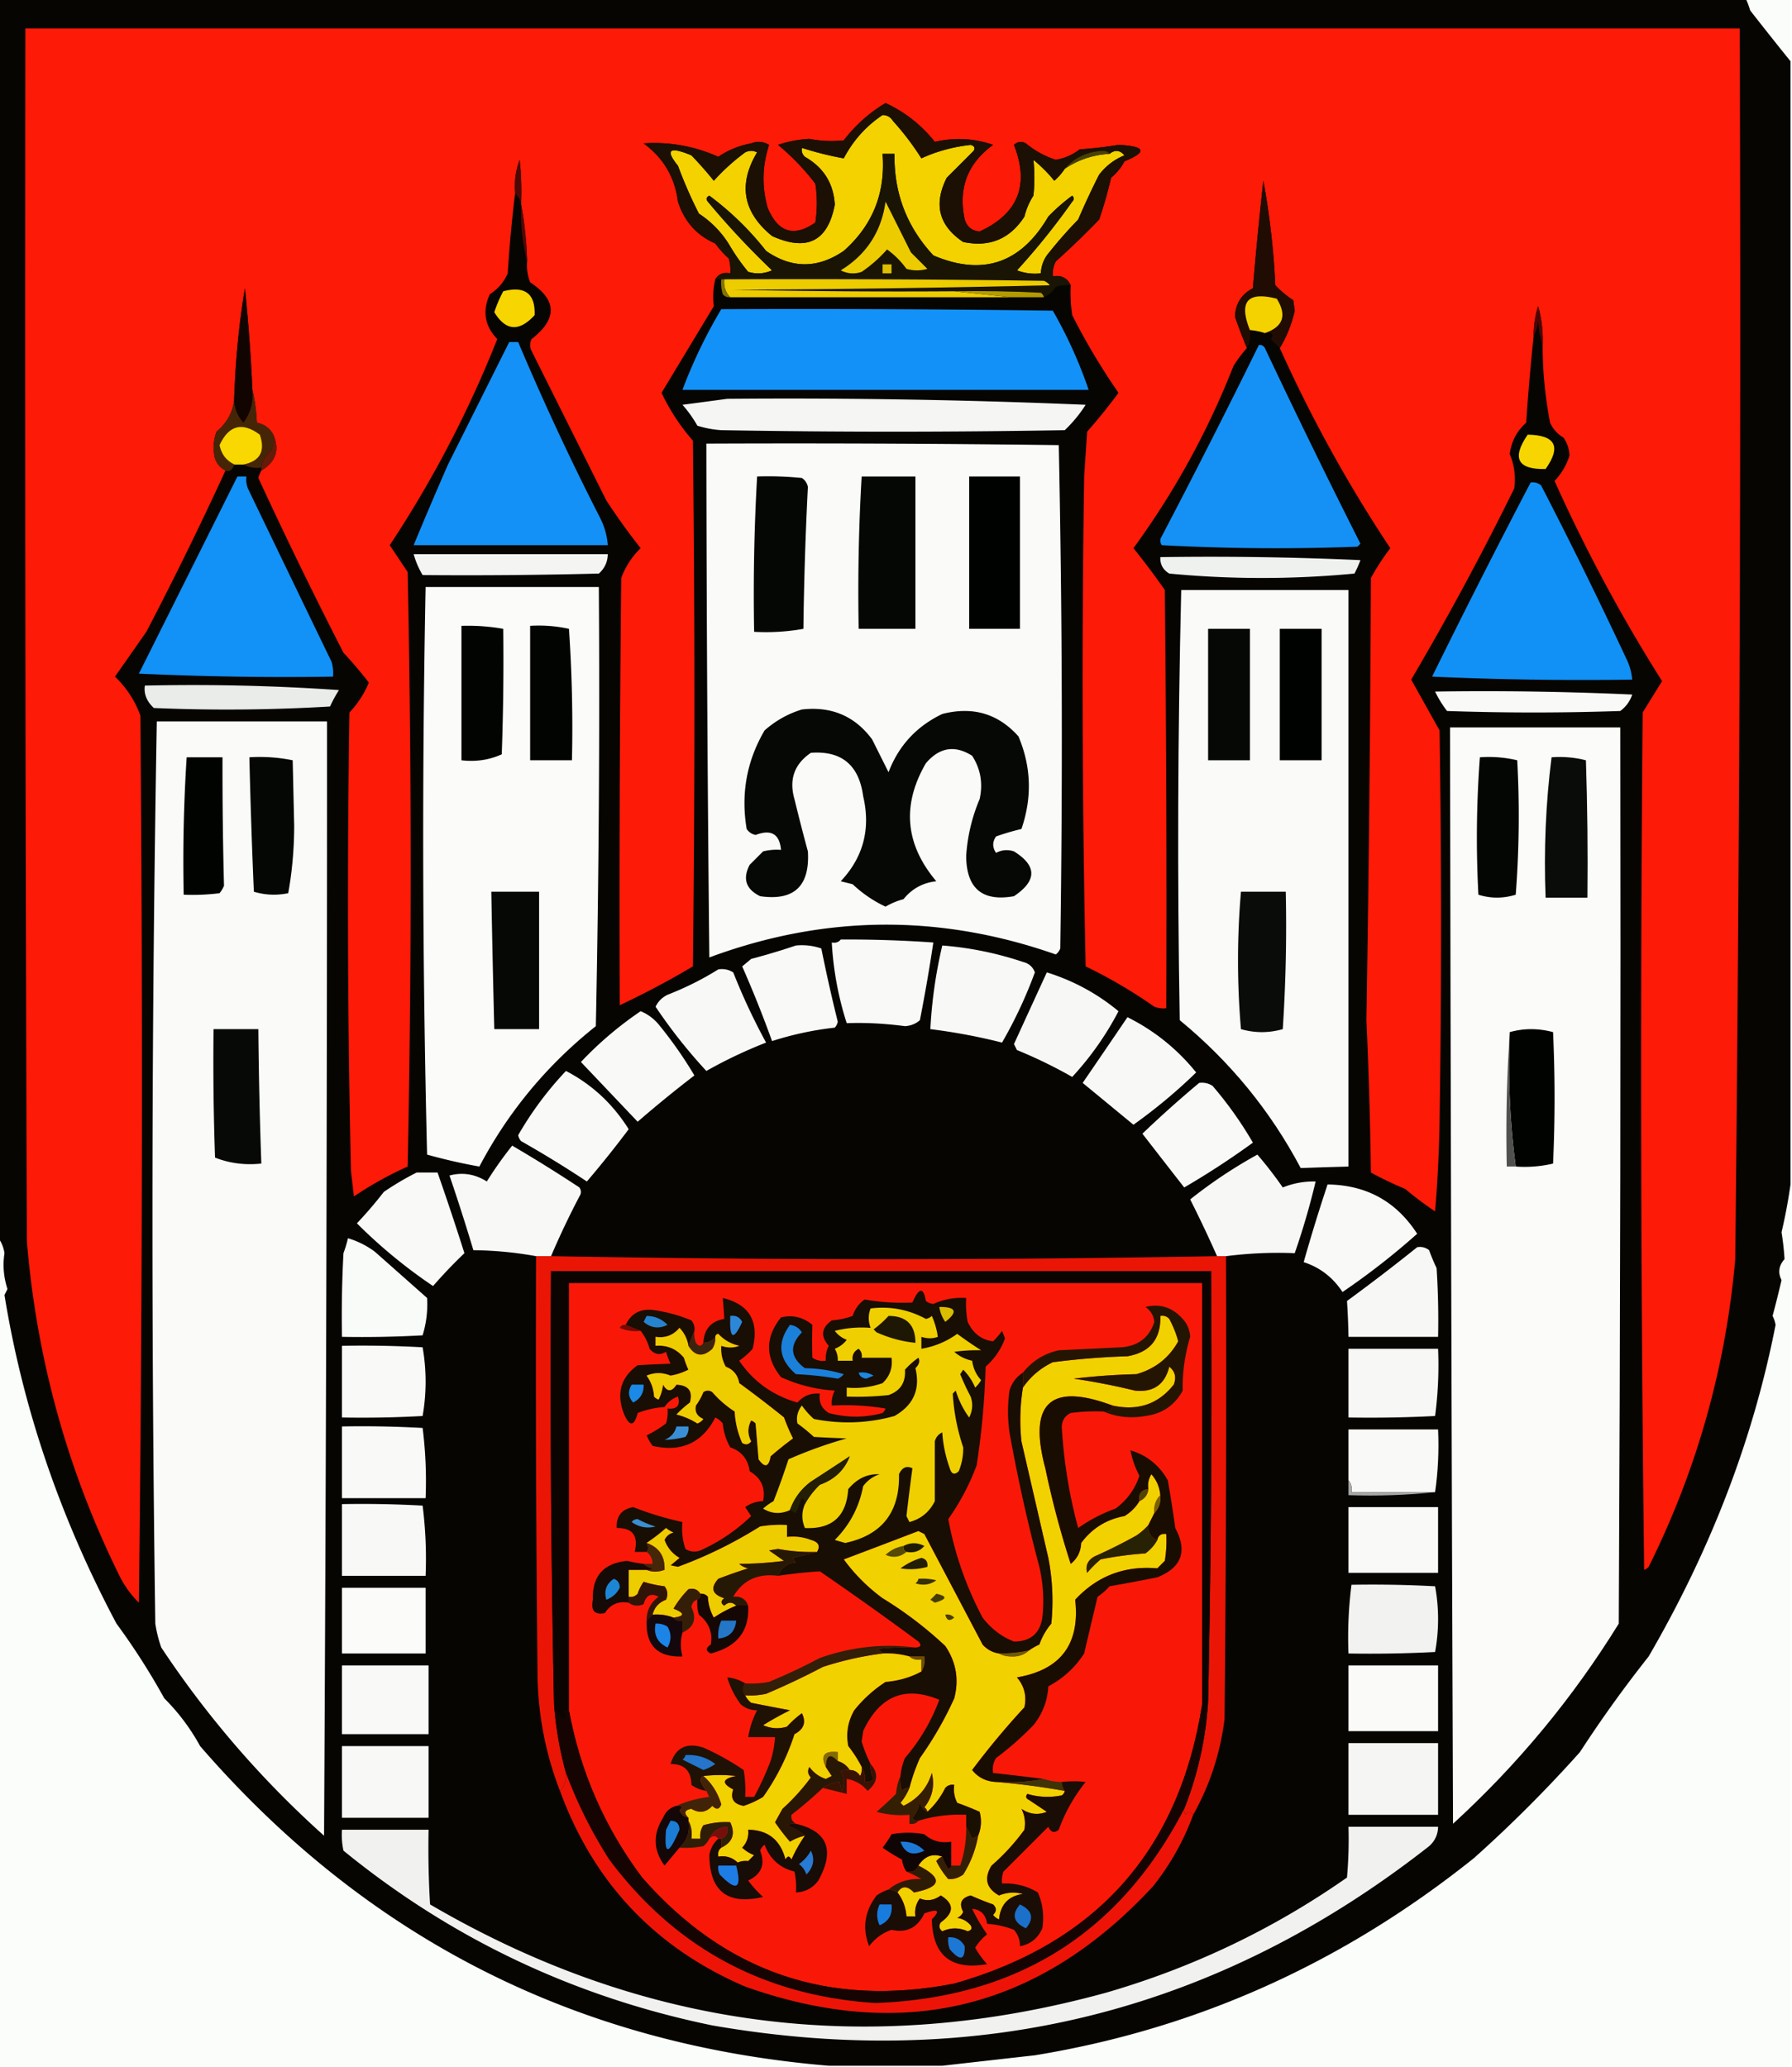 <svg xmlns="http://www.w3.org/2000/svg" width="600" height="692" style="shape-rendering:geometricPrecision;text-rendering:geometricPrecision;image-rendering:optimizeQuality;fill-rule:evenodd;clip-rule:evenodd"><path style="opacity:.999" fill="#060502" d="M-.5-.5h585a28.22 28.22 0 0 1 1.5 4 1312.735 1312.735 0 0 0 13.5 17v376a180.738 180.738 0 0 1-3 16 91.455 91.455 0 0 1 1 9c-1.94 2.174-2.274 4.507-1 7a368.933 368.933 0 0 1-3 12c.487.946.82 1.946 1 3-7.434 38.041-21.6 75.041-42.5 111a420.378 420.378 0 0 0-23 32 445.861 445.861 0 0 1-35.5 35.5c-43.937 35.171-92.937 57.171-147 66-10.483 1.18-20.817 2.346-31 3.5h-38c-84.633-7.067-154.8-42.734-210.5-107a69.454 69.454 0 0 0-12-16 229.251 229.251 0 0 0-16-25c-18.867-35.467-31.367-72.133-37.5-110l1-2c-1.293-4.011-1.626-8.011-1-12-.3-1.922-.967-3.588-2-5V-.5z"/><path style="opacity:.02" fill="#2e9a00" d="M584.5-.5h15v21a1312.735 1312.735 0 0 1-13.5-17 28.22 28.22 0 0 0-1.5-4z"/><path style="opacity:1" fill="#fd1a07" d="M516.5 115.5a41.047 41.047 0 0 0-1.5-13 31.284 31.284 0 0 0-1.5 10 740.986 740.986 0 0 0-2.5 29c-3.16 2.821-4.994 6.321-5.5 10.5 1.534 3.702 2.034 7.535 1.5 11.5a976.249 976.249 0 0 1-34.5 64c3.15 5.629 6.317 11.296 9.5 17 .667 43.667.667 87.333 0 131a452.47 452.47 0 0 1-1.5 30 109.279 109.279 0 0 1-10-7.5 121.018 121.018 0 0 1-11.5-5.5 1570.451 1570.451 0 0 0-1.5-51c.815-49.321 1.315-98.655 1.5-148a78.697 78.697 0 0 1 6.5-10 467.061 467.061 0 0 1-37-67c2.294-3.778 3.961-7.945 5-12.5l-.5-3.5a33.837 33.837 0 0 1-6-5 263.489 263.489 0 0 0-4-35 1316.74 1316.74 0 0 0-3.5 36c-3.834 2.002-5.834 5.169-6 9.5a167.34 167.34 0 0 0 4 10.5 42.689 42.689 0 0 0-4.5 6c-8.602 21.88-19.768 42.213-33.5 61a248.431 248.431 0 0 1 10.5 14c.5 46.665.667 93.332.5 140a8.43 8.43 0 0 1-4-.5 162.579 162.579 0 0 0-23-13.5 4483.063 4483.063 0 0 1-.5-164l1-15c3.69-4.189 7.19-8.522 10.5-13a220.506 220.506 0 0 1-15.5-26 50.465 50.465 0 0 1-.5-10c-1.187-2.475-3.187-3.475-6-3-.134-1.791.199-3.458 1-5a283.824 283.824 0 0 0 14.5-14 135.007 135.007 0 0 0 4-14 17.843 17.843 0 0 0 4.5-5.5c7.748-3.192 7.081-5.025-2-5.5-4.304.71-8.637 1.21-13 1.5-2.348 1.84-5.015 3.007-8 3.5a29.393 29.393 0 0 1-10-5.5c-1.444-.78-2.777-.614-4 .5 5.266 13.38 1.433 23.047-11.5 29-2.537-.2-4.204-1.533-5-4-2.228-10.493.938-18.826 9.5-25-6.382-2.205-12.882-2.539-19.5-1-4.511-5.662-10.011-9.996-16.5-13-5.409 3.237-10.076 7.404-14 12.5-3.84.406-7.673.239-11.5-.5a38.77 38.77 0 0 0-10.5 2 77.017 77.017 0 0 1 12.5 13 42.479 42.479 0 0 1 0 13c-7.204 5-12.537 3.334-16-5-1.962-7.046-1.796-14.046.5-21-1.921-1.141-3.921-1.308-6-.5-4.051.752-7.718 2.252-11 4.5-7.934-3.565-16.268-5.065-25-4.5 6.615 4.826 10.448 11.326 11.5 19.5 2.122 6.633 6.289 11.3 12.5 14a31.473 31.473 0 0 0 4.5 5c.494 1.634.66 3.3.5 5-2.281-.423-3.948.244-5 2-.701 2.835-.867 5.835-.5 9a272691.88 272691.88 0 0 1-17.5 29 68.483 68.483 0 0 0 10.5 16 7740.38 7740.38 0 0 1 0 176 288.948 288.948 0 0 1-24.5 13c-.167-47.668 0-95.334.5-143a26.758 26.758 0 0 1 6.5-10 214.41 214.41 0 0 1-11.5-16l-25-50c-.667-1.333-.667-2.667 0-4 8.677-6.766 8.51-13.1-.5-19a15.417 15.417 0 0 1-1-7c-.197-6.526-.864-12.859-2-19v-1a98.433 98.433 0 0 0-.5-14c-1.337 3.526-1.837 7.192-1.5 11a442.3 442.3 0 0 0-2.5 27c-1.281 2.947-3.281 5.28-6 7-2.556 5.618-1.722 10.618 2.5 15a376.925 376.925 0 0 1-36 69l6 9a4951.863 4951.863 0 0 1 0 199 118.651 118.651 0 0 0-18 10l-1-8.5a4086.747 4086.747 0 0 1-.5-153.5 32.646 32.646 0 0 0 6.5-10 137.848 137.848 0 0 0-8.5-10A1577.23 1577.23 0 0 1 86.5 160c.243-.902.577-1.735 1-2.5 4.853-2.886 6.186-6.886 4-12-1.159-2.131-2.992-3.464-5.5-4-.177-3.856-.677-7.523-1.5-11a583.08 583.08 0 0 0-2.5-34 278.02 278.02 0 0 0-3.5 35c.117 5.219-1.883 9.552-6 13-1.075 2.938-1.242 5.938-.5 9 .66 1.824 1.827 3.157 3.5 4a1198.279 1198.279 0 0 1-26.5 54l-10.5 15c3.84 3.683 6.674 8.017 8.5 13 .833 99.002.667 198.002-.5 297a33.57 33.57 0 0 1-6.5-9c-17.399-35.221-27.732-72.554-31-112-.5-135.333-.667-270.666-.5-406h574c.471 137.345-.029 274.678-1.5 412-3.187 36.219-12.854 70.553-29 103a3.647 3.647 0 0 1-1.5 1 13728.568 13728.568 0 0 1-.5-287c2.182-3.51 4.349-7.01 6.5-10.5-13.512-21.347-25.512-43.68-36-67 2.358-2.502 4.025-5.335 5-8.5a11.284 11.284 0 0 0-2-6 10.91 10.91 0 0 1-4.5-5 137.732 137.732 0 0 1-2.5-26z"/><path style="opacity:1" fill="#f3d200" d="M356.5 56.5c4.492-3.038 9.492-4.704 15-5 1.81-1.455 3.477-1.288 5 .5-3.38 1.371-6.213 3.538-8.5 6.5a257.118 257.118 0 0 0-7 15 148.543 148.543 0 0 0-10.5 12c-1.23 1.797-1.896 3.797-2 6a16.868 16.868 0 0 1-8-1 234.573 234.573 0 0 0 18.5-23c.667-.667.667-1.333 0-2a62.72 62.72 0 0 0-8 7c-9.171 15.687-22.004 20.02-38.5 13-8.893-9.562-13.227-20.895-13-34h-4c1.028 13.093-3.305 23.926-13 32.5-8.734 5.95-17.4 5.95-26 0a99.852 99.852 0 0 0-19-18.5c-1.021.502-1.188 1.168-.5 2a275.918 275.918 0 0 0 21.5 23c-2.606 1.152-5.273 1.318-8 .5a66.08 66.08 0 0 1-6-8.5c-2.622-4.456-6.122-8.123-10.5-11a149.602 149.602 0 0 1-7-16c-4.395-5.405-2.895-6.572 4.5-3.5a126.04 126.04 0 0 1 7.5 8.5 70.042 70.042 0 0 1 10.5-9.5c1.333-.667 2.667-.667 4 0-6.419 10.726-4.752 20.059 5 28 11.679 5.295 18.679 1.795 21-10.5-.41-7.093-3.743-12.426-10-16-.886-.825-1.219-1.825-1-3a107.414 107.414 0 0 0 14 3.5c3.156-5.984 7.489-10.817 13-14.5 1.529.029 2.696.696 3.5 2a90.893 90.893 0 0 1 9.5 12.5c5.118-2.35 10.618-3.85 16.5-4.5 1.257.35 1.591 1.017 1 2l-9 9c-4.487 8.886-2.654 16.053 5.5 21.5 8.811 1.84 15.644-.993 20.5-8.5a22.726 22.726 0 0 1 3-7 55.46 55.46 0 0 0 0-12 47.282 47.282 0 0 1 7 7c1.405-1.23 2.571-2.564 3.5-4z"/><path style="opacity:1" fill="#4c0803" d="m174.5 67.5-2-3c-.337-3.808.163-7.474 1.5-11 .499 4.655.666 9.322.5 14z"/><path style="opacity:1" fill="#191403" d="M350.5 85.5c1.679-.215 2.679.452 3 2-.801 1.542-1.134 3.209-1 5 2.813-.475 4.813.525 6 3a12.935 12.935 0 0 0-5 .5c-1.032 1.627-2.366 2.793-4 3.5-.111-.617-.444-1.117-1-1.5-9.661-.5-19.328-.666-29-.5-24.669.167-49.336 0-74-.5 35.338-.167 70.671-.667 106-1.5a4.451 4.451 0 0 0-2-1.5c-35.665-.5-71.332-.667-107-.5h-3c1.052-1.756 2.719-2.423 5-2a12.93 12.93 0 0 0-.5-5 31.473 31.473 0 0 1-4.5-5c1.517.01 2.684.677 3.5 2 .383-.556.883-.89 1.5-1a66.08 66.08 0 0 0 6 8.5c2.727.818 5.394.652 8-.5a275.918 275.918 0 0 1-21.5-23c-.688-.832-.521-1.498.5-2a99.852 99.852 0 0 1 19 18.5c8.6 5.95 17.266 5.95 26 0 9.695-8.574 14.028-19.407 13-32.5h4c-.227 13.105 4.107 24.438 13 34 16.496 7.02 29.329 2.687 38.5-13a62.72 62.72 0 0 1 8-7c.667.667.667 1.333 0 2a234.573 234.573 0 0 1-18.5 23 16.868 16.868 0 0 0 8 1c.104-2.203.77-4.203 2-6z"/><path style="opacity:1" fill="#eccc00" d="m296.5 67.5 8.5 17 5.5 5.5a12.5 12.5 0 0 1-7 0c-1.846-2.563-4.013-4.73-6.5-6.5a45.596 45.596 0 0 1-8.5 7.5c-2.402.814-4.735.647-7-.5 8.609-5.282 13.609-12.949 15-23z"/><path style="opacity:1" fill="#1b1003" d="M353.5 87.5c-.321-1.548-1.321-2.215-3-2a148.543 148.543 0 0 1 10.5-12 257.118 257.118 0 0 1 7-15c2.287-2.962 5.12-5.129 8.5-6.5-1.523-1.788-3.19-1.955-5-.5-.417-.624-1.084-.957-2-1-5.298.152-9.631 2.152-13 6-.929 1.436-2.095 2.77-3.5 4a47.282 47.282 0 0 0-7-7 55.46 55.46 0 0 1 0 12 22.726 22.726 0 0 0-3 7c-4.856 7.507-11.689 10.34-20.5 8.5-8.154-5.447-9.987-12.614-5.5-21.5l9-9c.591-.983.257-1.65-1-2-5.882.65-11.382 2.15-16.5 4.5a90.893 90.893 0 0 0-9.5-12.5c-.804-1.304-1.971-1.971-3.5-2-5.511 3.683-9.844 8.516-13 14.5a107.414 107.414 0 0 1-14-3.5c-.219 1.175.114 2.175 1 3 6.257 3.574 9.59 8.907 10 16-2.321 12.295-9.321 15.795-21 10.5-9.752-7.941-11.419-17.274-5-28-1.333-.667-2.667-.667-4 0a70.042 70.042 0 0 0-10.5 9.5 126.04 126.04 0 0 0-7.5-8.5c-7.395-3.072-8.895-1.905-4.5 3.5a149.602 149.602 0 0 0 7 16c4.378 2.877 7.878 6.544 10.5 11-.617.11-1.117.444-1.5 1-.816-1.323-1.983-1.99-3.5-2-6.211-2.7-10.378-7.367-12.5-14-1.052-8.174-4.885-14.674-11.5-19.5 8.732-.565 17.066.935 25 4.5 3.282-2.248 6.949-3.748 11-4.5 2.079-.808 4.079-.641 6 .5-2.296 6.954-2.462 13.954-.5 21 3.463 8.334 8.796 10 16 5a42.479 42.479 0 0 0 0-13 77.017 77.017 0 0 0-12.5-13 38.77 38.77 0 0 1 10.5-2c3.827.739 7.66.906 11.5.5 3.924-5.096 8.591-9.263 14-12.5 6.489 3.004 11.989 7.338 16.5 13 6.618-1.539 13.118-1.205 19.5 1-8.562 6.174-11.728 14.507-9.5 25 .796 2.467 2.463 3.8 5 4 12.933-5.953 16.766-15.62 11.5-29 1.223-1.114 2.556-1.28 4-.5a29.393 29.393 0 0 0 10 5.5c2.985-.493 5.652-1.66 8-3.5 4.363-.29 8.696-.79 13-1.5 9.081.475 9.748 2.308 2 5.5a17.843 17.843 0 0 1-4.5 5.5 135.007 135.007 0 0 1-4 14 283.824 283.824 0 0 1-14.5 14z"/><path style="opacity:1" fill="#494003" d="M371.5 51.5c-5.508.296-10.508 1.962-15 5 3.369-3.848 7.702-5.848 13-6 .916.043 1.583.376 2 1z"/><path style="opacity:1" fill="#530803" d="M174.5 68.5c1.136 6.141 1.803 12.474 2 19-1.594-6.094-2.261-12.428-2-19z"/><path style="opacity:1" fill="#dec000" d="M295.5 88.5h3v3h-3v-3z"/><path style="opacity:1" fill="#210c03" d="m428.5 116.5-3-3c1.109-1.714.442-2.381-2-2 6.124-2.09 7.457-5.924 4-11.5-9.823-2.55-12.823.951-9 10.5.295 2.235-.039 4.235-1 6a167.34 167.34 0 0 1-4-10.5c.166-4.331 2.166-7.498 6-9.5a1316.74 1316.74 0 0 1 3.5-36 263.489 263.489 0 0 1 4 35 33.837 33.837 0 0 0 6 5l.5 3.5c-1.039 4.555-2.706 8.722-5 12.5z"/><path style="opacity:1" fill="#edcd00" d="M242.5 93.5c35.668-.167 71.335 0 107 .5a4.451 4.451 0 0 1 2 1.5 5620.987 5620.987 0 0 1-106 1.5c24.664.5 49.331.667 74 .5l19 2h-94c-1.581-1.642-2.247-3.642-2-6z"/><path style="opacity:1" fill="#847200" d="M241.5 93.5h1c-.247 2.358.419 4.358 2 6-.996.086-1.829-.248-2.5-1a12.93 12.93 0 0 1-.5-5z"/><path style="opacity:1" fill="#f7d500" d="M168.5 97.5c7.274-1.87 10.774.797 10.5 8-5.18 5.645-9.68 5.311-13.5-1a44.688 44.688 0 0 1 3-7z"/><path style="opacity:1" fill="#b49c00" d="M319.5 97.5c9.672-.166 19.339 0 29 .5.556.383.889.883 1 1.5h-11l-19-2z"/><path style="opacity:1" fill="#f4d200" d="M423.5 111.5a20.69 20.69 0 0 0-5-1c-3.823-9.549-.823-13.05 9-10.5 3.457 5.576 2.124 9.41-4 11.5z"/><path style="opacity:1" fill="#1292f8" d="M241.5 103.5c37.002-.167 74.002 0 111 .5a150.565 150.565 0 0 1 12 26.5h-136a168.003 168.003 0 0 1 13-27z"/><path style="opacity:1" fill="#4e0502" d="M516.5 115.5c-.817-2.469-1.317-5.135-1.5-8-.198 1.882-.698 3.548-1.5 5a31.284 31.284 0 0 1 1.5-10 41.047 41.047 0 0 1 1.5 13z"/><path style="opacity:1" fill="#1491f6" d="M170.5 114.5h3a882.382 882.382 0 0 0 27.5 59 23.91 23.91 0 0 1 2.5 9h-65c3.738-9.05 7.572-18.05 11.5-27l20.5-41z"/><path style="opacity:1" fill="#120401" d="M84.5 130.5c.4 4.065-.6 7.731-3 11-2.476-2.783-3.476-6.116-3-10a278.02 278.02 0 0 1 3.5-35 583.08 583.08 0 0 1 2.5 34z"/><path style="opacity:1" fill="#1591f5" d="M421.5 115.5c.876-.131 1.543.202 2 1a2757.015 2757.015 0 0 0 32 65.5l-1 1a719.75 719.75 0 0 1-65.5-.5c-.667-1-.667-2 0-3a2889.572 2889.572 0 0 0 32.5-64z"/><path style="opacity:1" fill="#f5f6f3" d="M243.5 133.5c40.019-.345 80.019.321 120 2a44.86 44.86 0 0 1-7 8.5c-38.333.667-76.667.667-115 0a34.251 34.251 0 0 1-8-1.5 40.943 40.943 0 0 0-5-7c5.151-.667 10.151-1.334 15-2z"/><path style="opacity:1" fill="#462507" d="M84.5 130.5c.823 3.477 1.323 7.144 1.5 11 2.508.536 4.341 1.869 5.5 4a12.935 12.935 0 0 1-.5 5c-1.947 1.563-3.114 3.563-3.5 6-2.235.295-4.235-.039-6-1 5.592-1.125 7.426-4.458 5.5-10-5.886-4.373-10.386-3.207-13.5 3.5.6 3.053 2.266 5.219 5 6.5-.742 1.85-1.742 2.516-3 2-1.673-.843-2.84-2.176-3.5-4-.742-3.062-.575-6.062.5-9 4.117-3.448 6.117-7.781 6-13-.476 3.884.524 7.217 3 10 2.4-3.269 3.4-6.935 3-11z"/><path style="opacity:1" fill="#f9d700" d="M81.5 155.5h-3c-2.734-1.281-4.4-3.447-5-6.5 3.114-6.707 7.614-7.873 13.5-3.5 1.926 5.542.092 8.875-5.5 10z"/><path style="opacity:1" fill="#f6d500" d="M511.5 145.5c9.318.155 11.318 3.988 6 11.5-9.406.217-11.406-3.616-6-11.5z"/><path style="opacity:1" fill="#fafbf8" d="M236.5 148.5a6958.7 6958.7 0 0 1 118 .5 4743.342 4743.342 0 0 1 .5 168.5 4.457 4.457 0 0 1-1.5 2c-38.831-13.62-77.497-13.287-116 1-.595-57.331-.928-114.665-1-172z"/><path style="opacity:1" fill="#651b08" d="M91.5 145.5c2.186 5.114.853 9.114-4 12v-1c.386-2.437 1.553-4.437 3.5-6 .493-1.634.66-3.301.5-5z"/><path style="opacity:1" fill="#050705" d="M253.5 159.5a112.97 112.97 0 0 1 15 .5c1.074.739 1.741 1.739 2 3a1207.14 1207.14 0 0 0-1.5 47.5 70.907 70.907 0 0 1-16.5 1 690.266 690.266 0 0 1 1-52zM288.5 159.5h18v51h-19a664.474 664.474 0 0 1 1-51z"/><path style="opacity:1" fill="#000200" d="M324.5 159.5h17v51h-17v-51z"/><path style="opacity:1" fill="#1291f7" d="M79.5 159.5h3a8.435 8.435 0 0 0 .5 4 30239.94 30239.94 0 0 0 28 58 12.93 12.93 0 0 1 .5 5c-21.677.333-43.344 0-65-1l33-66z"/><path style="opacity:1" fill="#1191f6" d="M512.5 161.5c1.322-.17 2.489.163 3.5 1a1635.105 1635.105 0 0 1 29 59 20.093 20.093 0 0 1 1.5 6c-22.343.333-44.677 0-67-1a2955.379 2955.379 0 0 1 33-65z"/><path style="opacity:1" fill="#f4f5f2" d="M138.5 185.5h65c-.049 2.599-1.049 4.766-3 6.5-19.664.5-39.331.667-59 .5a28.535 28.535 0 0 1-3-7z"/><path style="opacity:1" fill="#eff1ee" d="M388.5 186.5c22.343-.333 44.677 0 67 1a37.138 37.138 0 0 1-2 4.5 326.776 326.776 0 0 1-62 0c-2.107-1.264-3.107-3.097-3-5.5z"/><path style="opacity:1" fill="#fbfcf9" d="M142.5 196.5h58c.333 49.005 0 98.005-1 147-16.332 12.99-29.332 28.656-39 47a187.59 187.59 0 0 1-17.5-4 4343.297 4343.297 0 0 1-.5-190z"/><path style="opacity:1" fill="#fafbf8" d="M395.5 197.5h56v193c-5.367.141-10.701.308-16 .5-10.129-19.141-23.629-35.641-40.5-49.5-.828-48.071-.661-96.071.5-144z"/><path style="opacity:1" fill="#020402" d="M154.5 209.5a68.206 68.206 0 0 1 14 1c.167 14.004 0 28.004-.5 42-4.178 1.899-8.678 2.565-13.5 2v-45zM177.5 209.5a46.755 46.755 0 0 1 13 1 484.862 484.862 0 0 1 1 44h-14v-45z"/><path style="opacity:1" fill="#060806" d="M404.5 210.5h14v44h-14v-44z"/><path style="opacity:1" fill="#000200" d="M428.5 210.5h14v44h-14v-44z"/><path style="opacity:1" fill="#eaece9" d="M48.5 229.5a711.15 711.15 0 0 1 65 1.5 43.725 43.725 0 0 0-3 5.5 580.853 580.853 0 0 1-59 .5c-2.395-2.239-3.395-4.739-3-7.5z"/><path style="opacity:1" fill="#f9faf7" d="M480.5 231.5c22.01-.333 44.01 0 66 1-.753 2.253-2.086 4.087-4 5.5a840.83 840.83 0 0 1-58 0 36.633 36.633 0 0 1-4-6.5z"/><path style="opacity:1" fill="#060806" d="M268.5 237.5c9.893-1.129 17.726 2.205 23.5 10l5.5 11c3.384-8.885 9.384-15.385 18-19.5 10.195-2.621 18.695-.121 25.5 7.5 4.283 10.13 4.617 20.463 1 31a81.477 81.477 0 0 0-8.5 2.5c-1.26 1.814-1.26 3.647 0 5.5 1.932-1.02 3.932-1.187 6-.5 7.735 4.814 7.735 9.814 0 15-10.609 1.898-15.942-2.602-16-13.5a58.058 58.058 0 0 1 4.5-19c1.163-5.262.329-10.096-2.5-14.5-5.78-3.676-10.946-2.843-15.5 2.5-8.109 13.965-6.943 27.132 3.5 39.5-4.474.475-8.141 2.475-11 6a23.663 23.663 0 0 0-6 2.5 41.529 41.529 0 0 1-11-7.5l-4-1c7.573-8.059 10.073-17.559 7.5-28.5-1.406-10.421-7.239-15.254-17.5-14.5-5.543 3.777-7.377 8.944-5.5 15.5a669.834 669.834 0 0 0 4.5 17.5c.693 11.645-4.64 16.645-16 15-4.756-2.339-5.923-5.839-3.5-10.5l4.5-4.5a18.453 18.453 0 0 1 6-.5c-.473-5.328-3.306-6.995-8.5-5-1.261-.259-2.261-.926-3-2-1.977-11.81.023-22.81 6-33 3.739-3.281 7.905-5.615 12.5-7z"/><path style="opacity:1" fill="#fafbf8" d="M52.5 241.5h57c.025 124.322-.309 248.655-1 373-20.881-18.71-39.048-39.71-54.5-63a43.361 43.361 0 0 1-2-8 9542.88 9542.88 0 0 1 .5-302z"/><path style="opacity:1" fill="#fbfcf9" d="M485.5 243.5h57c.167 100.001 0 200.001-.5 300-15.353 24.861-33.853 47.195-55.5 67-.473-122.252-.806-244.585-1-367z"/><path style="opacity:1" fill="#010301" d="M62.5 253.5h12c-.036 14.36.13 28.693.5 43a9.465 9.465 0 0 1-1.5 2.5 72.368 72.368 0 0 1-12 .5 541.695 541.695 0 0 1 1-46z"/><path style="opacity:1" fill="#050705" d="M83.5 253.5c4.93-.303 9.763.031 14.5 1l.5 22c-.018 7.735-.685 15.235-2 22.5-3.923.793-7.756.626-11.5-.5a2198.124 2198.124 0 0 1-1.5-45z"/><path style="opacity:1" fill="#040604" d="M495.5 253.5c4.267-.297 8.434.036 12.5 1a343.42 343.42 0 0 1-.5 45c-4.215 1.298-8.382 1.298-12.5 0a359.083 359.083 0 0 1 .5-46z"/><path style="opacity:1" fill="#0a0c0a" d="M519.5 253.5c3.937-.293 7.77.04 11.5 1 .5 15.33.667 30.663.5 46h-14c-.627-15.907.04-31.574 2-47z"/><path style="opacity:1" fill="#060806" d="M164.5 298.5h16v46h-15a6355.146 6355.146 0 0 1-1-46z"/><path style="opacity:1" fill="#0a0c0a" d="M415.5 298.5h15a529.904 529.904 0 0 1-1 46c-4.667 1.333-9.333 1.333-14 0a268.476 268.476 0 0 1 0-46z"/><path style="opacity:1" fill="#f9faf7" d="M281.5 314.5a407.78 407.78 0 0 1 31 1 590.497 590.497 0 0 1-4.5 26c-1.353 1.204-3.019 1.871-5 2-6.656-.889-13.156-1.222-19.5-1a107.206 107.206 0 0 1-5-27c1.291.237 2.291-.096 3-1zM266.5 316.5c2.948-.277 5.781.056 8.5 1a553.327 553.327 0 0 0 5.5 24.5 3.943 3.943 0 0 1-1 2 107.06 107.06 0 0 0-21 4.5 388.94 388.94 0 0 0-10-25l3-2.5a237.916 237.916 0 0 0 15-4.5z"/><path style="opacity:1" fill="#f8f9f6" d="M315.5 316.5a112.18 112.18 0 0 1 27 5.5c1.978.481 3.311 1.647 4 3.5a151.033 151.033 0 0 1-11 23.5 195.679 195.679 0 0 0-24-4.5 157.44 157.44 0 0 1 4-28zM240.5 324.5c1.788-.285 3.455.048 5 1a211.119 211.119 0 0 0 11 23.5 154.988 154.988 0 0 0-20 9.5 176.454 176.454 0 0 1-17-21.5c.84-1.767 2.173-3.101 4-4 6.038-2.352 11.704-5.185 17-8.5z"/><path style="opacity:1" fill="#f7f8f5" d="M350.5 325.5c8.911 2.786 16.911 7.12 24 13a101.273 101.273 0 0 1-15.5 22 158.185 158.185 0 0 0-18.5-9l-1-2c3.672-8.024 7.339-16.024 11-24z"/><path style="opacity:1" fill="#f9faf7" d="M214.5 338.5c2.556 1.043 4.723 2.71 6.5 5a139.487 139.487 0 0 1 11.5 16.5 409.495 409.495 0 0 0-19 15.5c-6.306-6.64-12.639-13.307-19-20a120.37 120.37 0 0 1 20-17z"/><path style="opacity:1" fill="#f8f9f6" d="M377.5 340.5c8.989 4.486 16.656 10.653 23 18.5a178.835 178.835 0 0 1-21 17.5 10659.63 10659.63 0 0 0-17-14 5337.407 5337.407 0 0 0 15-22z"/><path style="opacity:1" fill="#070906" d="M71.5 344.5h15c.132 14.988.465 29.988 1 45-5.475.581-10.642-.086-15.5-2a924.915 924.915 0 0 1-.5-43z"/><path style="opacity:1" fill="#010301" d="M507.5 390.5c-1.959-14.758-2.625-29.758-2-45 4.734-1.324 9.567-1.324 14.5 0a484.008 484.008 0 0 1 0 44c-4.066.964-8.233 1.297-12.5 1z"/><path style="opacity:1" fill="#f9faf7" d="M189.5 358.5c8.697 4.525 15.697 11.025 21 19.5a358.014 358.014 0 0 1-14 17.5 368.683 368.683 0 0 0-22-13.5 3.943 3.943 0 0 1-1-2 113.182 113.182 0 0 1 16-21.5zM401.5 362.5c1.644-.214 3.144.12 4.5 1a126.586 126.586 0 0 1 13.5 19 272.576 272.576 0 0 1-23 15 5829.775 5829.775 0 0 1-14-18 380.62 380.62 0 0 1 19-17z"/><path style="opacity:1" fill="#f8f9f6" d="M184.5 420.5h-5a124.332 124.332 0 0 0-21-2 704.24 704.24 0 0 0-8-25c4.388-1.16 8.554-.493 12.5 2a123.41 123.41 0 0 1 8.5-12 491.083 491.083 0 0 1 22.5 14c.667 1 .667 2 0 3a272.769 272.769 0 0 0-9.5 20z"/><path style="opacity:1" fill="#50514e" d="M505.5 345.5c-.625 15.242.041 30.242 2 45h-3a507.055 507.055 0 0 1 1-45z"/><path style="opacity:1" fill="#f7f8f5" d="M410.5 420.5h-3a420.358 420.358 0 0 0-9-19 160.718 160.718 0 0 1 22.5-15 133.924 133.924 0 0 1 8.5 11 27.443 27.443 0 0 1 11-2 245.997 245.997 0 0 1-7 24 136.328 136.328 0 0 0-23 1z"/><path style="opacity:1" fill="#f9faf7" d="M139.5 392.5h7a961.553 961.553 0 0 1 9 27 161.12 161.12 0 0 0-10.5 11 171.32 171.32 0 0 1-25.5-21 134.216 134.216 0 0 0 9-10.5 95.582 95.582 0 0 1 11-6.5zM444.5 396.5c12.982.155 22.982 5.655 30 16.5a242.146 242.146 0 0 1-25 19.5c-3.238-4.922-7.571-8.255-13-10a585.701 585.701 0 0 1 8-26z"/><path style="opacity:.02" fill="#2e9a00" d="M599.5 396.5v295h-284c10.183-1.154 20.517-2.32 31-3.5 54.063-8.829 103.063-30.829 147-66a445.861 445.861 0 0 0 35.5-35.5 420.378 420.378 0 0 1 23-32c20.9-35.959 35.066-72.959 42.5-111a10.305 10.305 0 0 0-1-3 368.933 368.933 0 0 0 3-12c-1.274-2.493-.94-4.826 1-7a91.455 91.455 0 0 0-1-9 180.738 180.738 0 0 0 3-16zM-.5 414.5c1.033 1.412 1.7 3.078 2 5-.626 3.989-.293 7.989 1 12l-1 2c6.133 37.867 18.633 74.533 37.5 110a229.251 229.251 0 0 1 16 25 69.454 69.454 0 0 1 12 16c55.7 64.266 125.867 99.933 210.5 107H-.5v-277z"/><path style="opacity:1" fill="#f9fbf8" d="M116.5 414.5c3.214.94 6.214 2.44 9 4.5l17.5 15.5a35.316 35.316 0 0 1-1.5 12.5c-8.994.5-17.994.666-27 .5-.166-9.339 0-18.673.5-28a42.47 42.47 0 0 0 1.5-5z"/><path style="opacity:1" fill="#f7f8f5" d="M474.5 417.5c1.478-.262 2.811.071 4 1a66.615 66.615 0 0 0 2.5 6c.5 7.659.666 15.326.5 23h-30a233.739 233.739 0 0 0-.5-12 662.511 662.511 0 0 0 23.5-18z"/><path style="opacity:1" fill="#eb1506" d="M179.5 420.5h5a6218.18 6218.18 0 0 0 223 0h3c.167 51.668 0 103.334-.5 155-1.444 11.441-4.944 22.107-10.5 32-.897-1.098-1.73-1.098-2.5 0a2.428 2.428 0 0 1-.5-2 116.266 116.266 0 0 0 8-36c.999-47.83 1.332-95.83 1-144h-221c-.328 48.405.005 96.739 1 145a120.45 120.45 0 0 0 4 23c.247 2.358-.419 4.358-2 6-4.594-11.801-7.094-24.135-7.5-37-.5-47.332-.667-94.665-.5-142z"/><path style="opacity:1" fill="#0c0400" d="M404.5 569.5c-.809 1.792-1.309 3.792-1.5 6a12.93 12.93 0 0 1-.5-5v-141h-212v143a2.428 2.428 0 0 0-2 .5c1.211.893 1.211 1.726 0 2.5-1.435-1.447-2.435-3.114-3-5a5293.954 5293.954 0 0 1-1-145h221c.332 48.17-.001 96.17-1 144z"/><path style="opacity:1" fill="#f91807" d="M402.5 570.5c-7.598 48.775-35.264 79.942-83 93.5-41.836 8.139-76.669-3.695-104.5-35.5-12.545-16.724-20.712-35.391-24.5-56v-143h212v141z"/><path style="opacity:1" fill="#750903" d="m209.5 443.5 5 2a13.116 13.116 0 0 1-7-1c.457-.798 1.124-1.131 2-1z"/><path style="opacity:1" fill="#f9faf7" d="M114.5 450.5c9.006-.166 18.006 0 27 .5a66.641 66.641 0 0 1 0 23c-8.994.5-17.994.666-27 .5v-24z"/><path style="opacity:1" fill="#f7f8f5" d="M451.5 451.5h30a130.161 130.161 0 0 1-1 22.5c-9.661.5-19.328.666-29 .5v-23z"/><path style="opacity:1" fill="#f2d100" d="M372.5 470.5c-20.822-7.786-28.322-.786-22.5 21a309.923 309.923 0 0 0 8.5 32c2.2-1.753 3.367-4.086 3.5-7 3.652-4.909 8.485-7.909 14.5-9 2.129-1.294 3.796-2.96 5-5 1.762-.762 2.762-2.096 3-4-.285-1.788.048-3.455 1-5 1.744 1.926 2.744 4.26 3 7-1.574 1.602-2.241 3.602-2 6l-2 4a20.673 20.673 0 0 1-4 3.5 171.867 171.867 0 0 1-14 7c-2.297 1.263-3.13 3.097-2.5 5.5a39.027 39.027 0 0 1 4.5-4.5 115.143 115.143 0 0 1 15-2 13.44 13.44 0 0 0 4-4.5c.321-1.548 1.321-2.215 3-2a40.914 40.914 0 0 1-.5 9l-2.5 2.5c-10.956-.948-20.123 2.552-27.5 10.5 1.661 14.834-4.839 23.501-19.5 26 2.478 2.924 3.312 6.258 2.5 10a265.434 265.434 0 0 0-17.5 21c1.998 2.514 4.665 3.847 8 4a250.501 250.501 0 0 1 23 3c-.111.617-.444 1.117-1 1.5-3.923.793-7.756.626-11.5-.5-.688.832-.521 1.498.5 2l6 4c-2.971 1.175-5.804.842-8.5-1 1.094 2.094 1.428 4.427 1 7a71.595 71.595 0 0 1-11 12c-2.602 4.258-1.769 7.591 2.5 10 2.603-1.062 5.27-1.228 8-.5-4.845.681-7.512 3.514-8 8.5a4.457 4.457 0 0 1-2-1.5c1.231-1.183 1.231-2.349 0-3.5a97.803 97.803 0 0 1-7.5-3c-3.16.818-3.993 2.651-2.5 5.5-.405.945-1.072 1.612-2 2 1.829.273 3.329 1.107 4.5 2.5.591.983.257 1.65-1 2-2.848-1.283-5.682-1.283-8.5 0-1.083-.865-1.249-1.865-.5-3 4.507-3.235 4.507-6.235 0-9-2.264 1.664-4.597 1.997-7 1-1.319 1.75-1.819 3.75-1.5 6h-3c-.233-3.042-1.233-5.708-3-8 1.461-2.311 3.294-2.311 5.5 0 9.255-1.809 9.755-4.809 1.5-9 2.074-3.169 4.741-4.169 8-3-.789.283-1.456.783-2 1.5a28.834 28.834 0 0 0 4 6c1.756.14 3.422-.36 5-1.5a36.217 36.217 0 0 0 5-13c1.055-2.573 1.222-5.239.5-8a101.185 101.185 0 0 0-7.5-3 9.86 9.86 0 0 1-1-6c-1.175-.219-2.175.114-3 1-1.534 3.093-3.534 5.76-6 8-.111-.617-.444-1.117-1-1.5 2.677-3.386 3.511-7.219 2.5-11.5-1.509 5.015-4.675 8.681-9.5 11l-1-1a19.221 19.221 0 0 0 3-5 61.494 61.494 0 0 1 3.5-10 119.696 119.696 0 0 0 11.5-20c1.639-6.279.639-12.112-3-17.5a128.653 128.653 0 0 0-21-16c-5-3.667-9.333-8-13-13 8.233-3.103 16.566-6.27 25-9.5l2 1c6.483 12.297 12.983 24.63 19.5 37 1.488 1.66 3.321 2.66 5.5 3 1.122.656 2.455.989 4 1 2.383.139 4.383-.528 6-2a19.602 19.602 0 0 1 3.5-2 22.144 22.144 0 0 1 4-7 75.141 75.141 0 0 0-1-22l-9-39a67.189 67.189 0 0 1 .5-18c2.529-3.689 5.862-6.522 10-8.5a257.653 257.653 0 0 1 25-2c7.573-1.312 11.24-5.812 11-13.5 1.175-.219 2.175.114 3 1a34.367 34.367 0 0 1 3 7.5c-3.074 5.555-7.74 9.221-14 11-7.024.169-14.024.669-21 1.5a222.738 222.738 0 0 1 20.5 4c6.175.653 10.008-2.013 11.5-8 1.946 1.544 2.446 3.544 1.5 6-5.178 6.533-12.011 8.866-20.5 7z"/><path style="opacity:1" fill="#241503" d="M369.5 472.5c1.679.215 2.679-.452 3-2 8.489 1.866 15.322-.467 20.5-7 .946-2.456.446-4.456-1.5-6-1.492 5.987-5.325 8.653-11.5 8a222.738 222.738 0 0 0-20.5-4 222.728 222.728 0 0 1 21-1.5c6.26-1.779 10.926-5.445 14-11a34.367 34.367 0 0 0-3-7.5c-.825-.886-1.825-1.219-3-1 .24 7.688-3.427 12.188-11 13.5-8.37.261-16.703.928-25 2-4.138 1.978-7.471 4.811-10 8.5.054-1.694.054-3.36 0-5 3.076-3.896 7.076-6.396 12-7.5l21-1c5.646-.468 9.312-3.301 11-8.5-.23-2.126-1.23-3.793-3-5 4.897-1.202 9.064.131 12.5 4 1.545 1.709 2.378 3.709 2.5 6-1.799 5.974-2.633 11.974-2.5 18-2.686 4.932-6.852 7.765-12.5 8.5-4.944.873-9.61.373-14-1.5z"/><path style="opacity:1" fill="#180e03" d="M342.5 459.5c.054 1.64.054 3.306 0 5a67.189 67.189 0 0 0-.5 18l9 39a75.141 75.141 0 0 1 1 22 22.144 22.144 0 0 0-4 7 19.602 19.602 0 0 0-3.5 2 44.866 44.866 0 0 1-10 1c-2.179-.34-4.012-1.34-5.5-3-6.517-12.37-13.017-24.703-19.5-37l-2-1a5038.318 5038.318 0 0 1-25 9.5c3.667 5 8 9.333 13 13a128.653 128.653 0 0 1 21 16c3.639 5.388 4.639 11.221 3 17.5a119.696 119.696 0 0 1-11.5 20 61.494 61.494 0 0 0-3.5 10c-.996-.086-1.829.248-2.5 1a12.93 12.93 0 0 1-.5-5 20.093 20.093 0 0 1 1.5-6 63.942 63.942 0 0 0 11.5-19.5c-11.518-4.793-20.018-1.293-25.5 10.5l-.5 3.5a47.39 47.39 0 0 0 3 7.5 9.108 9.108 0 0 0 1 5c-.825.886-1.825 1.219-3 1 .284-1.915-.049-3.581-1-5a43.842 43.842 0 0 0-4.5-7c-.823-4.238-.156-8.238 2-12a43.618 43.618 0 0 1 10.5-9.5c4.474-.391 8.474-1.558 12-3.5.951-1.419 1.284-3.085 1-5h-5a29.23 29.23 0 0 0-9-1c-.418-.722-1.084-1.222-2-1.5a84.902 84.902 0 0 1 13-.5c1.837-.139 2.17-.806 1-2a1146.267 1146.267 0 0 0-33-23.5c-4.647.292-9.314.792-14 1.5 1.03-2.692 3.03-4.192 6-4.5a3.647 3.647 0 0 1-1-1.5 345.94 345.94 0 0 0 8-2c1.225-1.949.558-3.282-2-4a16.873 16.873 0 0 0-8-1v-4a40.914 40.914 0 0 0-9 .5c-8.792 5.508-17.959 10.008-27.5 13.5l-2.5-.5 3-2.5c-2.39-1.391-4.057-3.391-5-6 .59-1.299 1.59-2.132 3-2.5a9.454 9.454 0 0 1-2.5-1.5 57.15 57.15 0 0 1-6.5 5c.616 1.298.616 2.298 0 3h-4c1.32-5.407-.68-8.074-6-8-.215-3.951 1.618-6.284 5.5-7a108.432 108.432 0 0 0 16.5 5 21.127 21.127 0 0 0 1 9c1.598.985 3.265 1.151 5 .5a59.276 59.276 0 0 0 17-11.5l-2-3a10.776 10.776 0 0 1 6-2c.877-4.41-.623-7.743-4.5-10-.526-4.024-2.693-6.691-6.5-8a19.883 19.883 0 0 1-2.5-8 7.248 7.248 0 0 0-2.5-2c-4.408 8.533-11.408 11.699-21 9.5a18.08 18.08 0 0 1-2-3.5 40.04 40.04 0 0 0 6.5-4 12.93 12.93 0 0 0 .5-5c3.18.324 4.347-1.01 3.5-4-1.905.658-3.405 1.825-4.5 3.5a29.927 29.927 0 0 0-9 2c-1.134 4.481-2.634 4.648-4.5.5-2.746-6.866-1.246-12.366 4.5-16.5a474.6 474.6 0 0 1 11-.5 28.931 28.931 0 0 1-1.5-4c-2.044 1.272-3.878.939-5.5-1-.636-2.28-1.636-4.28-3-6l-5-2c1.779-3.764 4.779-5.431 9-5a51.05 51.05 0 0 1 13 3.5c.837 1.011 1.17 2.178 1 3.5l-2 5c-.41-2.354-1.41-4.354-3-6-2.078 2.486-4.745 3.486-8 3v3c3.85-.322 7.017 1.011 9.5 4a28.931 28.931 0 0 0 1.5 4 20.64 20.64 0 0 1-6 2c-2.696-1.121-5.363-1.121-8 0 1.519 2.056 2.353 4.39 2.5 7 .414.457.914.791 1.5 1a14.72 14.72 0 0 0 1.5-5c1.402 2.473 2.902 2.473 4.5 0 4.058.212 5.558 2.212 4.5 6a35.594 35.594 0 0 0-4.5 4 23.411 23.411 0 0 1 7 3 4.457 4.457 0 0 0 2-1.5c-2.112-.906-2.945-2.406-2.5-4.5a20.532 20.532 0 0 0 2.5-4.5c1-.667 2-.667 3 0a34.706 34.706 0 0 0 7.5 6.5 29.271 29.271 0 0 0 2.5 10.5c1.135.749 2.135.583 3-.5-1.224-2.339-1.224-4.672 0-7a3.647 3.647 0 0 1 1.5 1l1 12c2.071 2.916 3.405 2.582 4-1a114.122 114.122 0 0 1 7.5-6 59.503 59.503 0 0 1-3-7 412.288 412.288 0 0 0-15-11.5c-.453-2.693-1.953-4.527-4.5-5.5-1.202-2.177-1.702-4.511-1.5-7 2.099.731 4.099.731 6 0-2.763-.604-5.097-1.938-7-4-.607.124-.94.457-1 1-.967 1.306-2.301 1.973-4 2 .247-4.576 2.581-7.243 7-8a179.42 179.42 0 0 0-.5-7c8.909 2.147 12.242 7.813 10 17a25.513 25.513 0 0 1-4.5 4c4.761 6.975 11.261 11.642 19.5 14 2.002-2.251 4.502-3.251 7.5-3-.419 2.825.581 4.991 3 6.5 6.032 1.613 12.032 1.613 18 0a3.647 3.647 0 0 0 1-1.5 81.883 81.883 0 0 0-18-1 9.108 9.108 0 0 1 1-5 50.644 50.644 0 0 1-18-4.5c-5.333-6.667-5.333-13.333 0-20 3.912-.931 7.412-.097 10.5 2.5a186.769 186.769 0 0 0 0 11c1.356.88 2.856 1.214 4.5 1a9.108 9.108 0 0 1 1-5c-2.835-3.171-2.502-6.004 1-8.5 2.4-.186 4.734-.686 7-1.5.734-2.315 2.068-4.148 4-5.5a71.814 71.814 0 0 0 16 1c2.198-5.055 3.698-5.222 4.5-.5a4.933 4.933 0 0 0 2.5 1c3.485-1.594 7.152-2.26 11-2a32.462 32.462 0 0 0 .5 8c1.832 3.873 4.665 6.04 8.5 6.5a23.65 23.65 0 0 0 3-3.5l1 2.5c-1.328 3.675-3.494 6.842-6.5 9.5a258.61 258.61 0 0 1-3 33 77.378 77.378 0 0 1-9.5 18 114.231 114.231 0 0 0 11.5 33c2.866 3.725 6.366 6.391 10.5 8 5.502-.009 8.669-2.675 9.5-8a50.365 50.365 0 0 0-1-17 554.283 554.283 0 0 1-10-45 49.226 49.226 0 0 1 0-14c.792-2.606 2.292-4.606 4.5-6z"/><path style="opacity:1" fill="#1b89e6" d="M211.5 463.5h4c.127 2.745-1.04 4.745-3.5 6-1.689-1.82-1.855-3.82-.5-6z"/><path style="opacity:1" fill="#1b88e1" d="M287.5 459.5c1.788-.285 3.455.048 5 1l-2.5 1c-1.376-.184-2.209-.851-2.5-2z"/><path style="opacity:1" fill="#1b80da" d="M264.5 443.5c1.696.185 3.029 1.019 4 2.5-4.256 4.385-3.923 8.385 1 12 4.518.065 8.851.731 13 2a4.457 4.457 0 0 1-2 1.5 116.814 116.814 0 0 0-14-1.5c-5.776-4.93-6.443-10.43-2-16.5z"/><path style="opacity:1" fill="#f0cf00" d="M269.5 503.5c1.283-2.368 2.95-4.535 5-6.5 4.906-1.744 8.239-4.911 10-9.5a2135.005 2135.005 0 0 1-13 8.5c-3.323 2.483-5.657 5.649-7 9.5-3.15 1.426-6.15 1.259-9-.5a20.499 20.499 0 0 1 3.5-2.5 254.377 254.377 0 0 0 5-14 146.168 146.168 0 0 1 19.5-7 474.6 474.6 0 0 1-11-.5 55.747 55.747 0 0 0-5.5-4.5c-.442-2.184.058-4.184 1.5-6a25.513 25.513 0 0 0 4 4.5c9.142 1.793 18.142 1.46 27-1 6.372-3.636 8.705-8.97 7-16 1.272-1.246 1.605-2.413 1-3.5a25.513 25.513 0 0 0-4.5 4c.288 4.268-1.546 7.102-5.5 8.5a98.432 98.432 0 0 1-14 .5v-3c4.137.354 8.137-.146 12-1.5 2.43-2.305 3.43-5.138 3-8.5h-10c.219-1.175-.114-2.175-1-3-1.611.82-2.278 2.154-2 4h-5a6.846 6.846 0 0 0-1-4c1.649-.648 2.982-1.648 4-3-1.649-.648-2.982-1.648-4-3a36.875 36.875 0 0 1 12-1c-.833-2.252-.833-4.419 0-6.5 6.541-.813 12.708.354 18.5 3.5a3.943 3.943 0 0 0 2-1c1.03 2.347 1.697 4.681 2 7-1.707.638-3.54.638-5.5 0v4c4.402-.743 8.402-2.41 12-5 2.56 1.896 5.226 3.73 8 5.5a57.348 57.348 0 0 0-9 .5c1.649 1.488 3.649 2.488 6 3 .344 2.536 1.344 4.703 3 6.5a11.38 11.38 0 0 1-2 2.5 18.19 18.19 0 0 0-4-6l-1 1.5a76.643 76.643 0 0 0 3.5 7.5c.814 2.402.647 4.735-.5 7-1.959-2.671-3.459-5.671-4.5-9l-1 1a69.15 69.15 0 0 0 3.5 18 19.884 19.884 0 0 1-1.5 8c-1.395 1.315-2.395.981-3-1-1.441-4.082-2.275-8.082-2.5-12-1.299.59-2.132 1.59-2.5 3v20c-1.788 3.623-4.621 5.956-8.5 7l-1-2a818.202 818.202 0 0 1 2-16c-1.97-.943-3.47-.276-4.5 2 .279 12.708-5.721 20.375-18 23l-3.5-1c4.999-4.997 8.166-10.997 9.5-18 1.42-1.922 3.253-3.255 5.5-4-4.084-.201-7.584 1.465-10.5 5-.6 9.102-5.433 13.435-14.5 13-1.13-2.697-1.13-5.363 0-8z"/><path style="opacity:1" fill="#edcd00" d="M230.5 450.5c2.193 3.543 4.86 3.877 8 1a6.846 6.846 0 0 0 1-4c.06-.543.393-.876 1-1 1.903 2.062 4.237 3.396 7 4-1.901.731-3.901.731-6 0-.202 2.489.298 4.823 1.5 7 2.547.973 4.047 2.807 4.5 5.5a412.288 412.288 0 0 1 15 11.5 59.503 59.503 0 0 0 3 7 114.122 114.122 0 0 0-7.5 6c-.595 3.582-1.929 3.916-4 1l-1-12a3.647 3.647 0 0 0-1.5-1c-1.224 2.328-1.224 4.661 0 7-.865 1.083-1.865 1.249-3 .5a29.271 29.271 0 0 1-2.5-10.5 34.706 34.706 0 0 1-7.5-6.5c-1-.667-2-.667-3 0a20.532 20.532 0 0 1-2.5 4.5c-.445 2.094.388 3.594 2.5 4.5a4.457 4.457 0 0 1-2 1.5 23.411 23.411 0 0 0-7-3 35.594 35.594 0 0 1 4.5-4c1.058-3.788-.442-5.788-4.5-6-1.598 2.473-3.098 2.473-4.5 0a14.72 14.72 0 0 1-1.5 5 3.647 3.647 0 0 1-1.5-1c-.147-2.61-.981-4.944-2.5-7 2.637-1.121 5.304-1.121 8 0a20.64 20.64 0 0 0 6-2 28.931 28.931 0 0 1-1.5-4c-2.483-2.989-5.65-4.322-9.5-4v-3c3.255.486 5.922-.514 8-3 1.59 1.646 2.59 3.646 3 6z"/><path style="opacity:1" fill="#3b240d" d="M232.5 445.5a8.43 8.43 0 0 0 .5 4c.977 1.274 1.811 1.274 2.5 0 1.699-.027 3.033-.694 4-2a6.846 6.846 0 0 1-1 4c-3.14 2.877-5.807 2.543-8-1l2-5z"/><path style="opacity:1" fill="#1e1704" d="M297.5 440.5c6 0 9 3 9 9-4.354-.415-8.687-1.582-13-3.5l-1-1a32.864 32.864 0 0 0 5-4.5z"/><path style="opacity:1" fill="#2d87d8" d="M244.5 440.5c1.846-.278 3.18.389 4 2-2.953 6.458-4.287 5.791-4-2z"/><path style="opacity:1" fill="#2683ce" d="M216.5 440.5c2.816.044 5.149 1.044 7 3-2.903 1.404-5.57 1.071-8-1 .363-.683.696-1.35 1-2z"/><path style="opacity:1" fill="#dabc00" d="M314.5 437.5c5.649-.046 6.316 1.621 2 5a11.637 11.637 0 0 1-2-5z"/><path style="opacity:1" fill="#f9faf7" d="M114.5 477.5c9.006-.166 18.006 0 27 .5a141.755 141.755 0 0 1 1 23.5h-28v-24z"/><path style="opacity:1" fill="#398ed6" d="M226.5 477.5h4c.17 1.322-.163 2.489-1 3.5-2.379.614-4.712.947-7 1 2.135-.876 3.469-2.376 4-4.5z"/><path style="opacity:1" fill="#f9faf7" d="M480.5 499.5h-28c.268-1.599-.066-2.932-1-4v-17h30c.325 7.187-.009 14.187-1 21z"/><path style="opacity:1" fill="#241e04" d="M269.5 503.5c.131-.876-.202-1.543-1-2l-2 5a43.836 43.836 0 0 0-2-1c1.343-3.851 3.677-7.017 7-9.5 4.411-2.862 8.745-5.695 13-8.5-1.761 4.589-5.094 7.756-10 9.5-2.05 1.965-3.717 4.132-5 6.5z"/><path style="opacity:1" fill="#a8aaa7" d="M451.5 495.5c.934 1.068 1.268 2.401 1 4h28c-9.486.994-19.152 1.327-29 1v-5z"/><path style="opacity:1" fill="#190d02" d="M372.5 470.5c-.321 1.548-1.321 2.215-3 2a60.931 60.931 0 0 0-11 .5c-1.868.899-2.868 2.399-3 4.5a164.464 164.464 0 0 0 5.5 34 51.312 51.312 0 0 1 12.5-6.5c3.851-2.844 6.518-6.511 8-11a30.644 30.644 0 0 1-3-8.5c5.444 1.598 9.61 4.931 12.5 10a390.4 390.4 0 0 1 2.5 16c4.158 7.734 2.158 13.234-6 16.5a590.324 590.324 0 0 1-16 3 19.887 19.887 0 0 1-4 3.5 3264.879 3264.879 0 0 0-4.5 19c-3.049 4.716-7.049 8.382-12 11-.272 4.877-1.939 9.21-5 13a102.633 102.633 0 0 1-12.5 11c-.952 1.545-1.285 3.212-1 5 5.683.612 11.35 1.279 17 2-5.14.988-10.474 1.321-16 1-3.335-.153-6.002-1.486-8-4a265.434 265.434 0 0 1 17.5-21c.812-3.742-.022-7.076-2.5-10 14.661-2.499 21.161-11.166 19.5-26 7.377-7.948 16.544-11.448 27.5-10.5l2.5-2.5c.498-2.982.665-5.982.5-9-1.679-.215-2.679.452-3 2-2.259-.844-3.259-2.511-3-5l2-4c1.574-1.602 2.241-3.602 2-6-.256-2.74-1.256-5.074-3-7-.952 1.545-1.285 3.212-1 5-2.412.194-3.412 1.527-3 4-1.204 2.04-2.871 3.706-5 5-6.015 1.091-10.848 4.091-14.5 9-.133 2.914-1.3 5.247-3.5 7a309.923 309.923 0 0 1-8.5-32c-5.822-21.786 1.678-28.786 22.5-21z"/><path style="opacity:1" fill="#4f4403" d="M384.5 498.5c-.238 1.904-1.238 3.238-3 4-.412-2.473.588-3.806 3-4z"/><path style="opacity:1" fill="#f8f9f6" d="M114.5 503.5c9.006-.166 18.006 0 27 .5a141.755 141.755 0 0 1 1 23.5h-28v-24z"/><path style="opacity:1" fill="#f9faf7" d="M451.5 504.5h30v22h-30v-22z"/><path style="opacity:1" fill="#746400" d="M388.5 500.5c.241 2.398-.426 4.398-2 6-.241-2.398.426-4.398 2-6z"/><path style="opacity:1" fill="#3a8ed2" d="M211.5 509.5c.417-.624 1.084-.957 2-1a30.947 30.947 0 0 0 6 2.5c-2.907.718-5.574.218-8-1.5z"/><path style="opacity:1" fill="#edcd00" d="M273.5 519.5a61.13 61.13 0 0 1-13-1l-3 .5 5 3.5a119 119 0 0 1-15 1 6.802 6.802 0 0 0 3 1.5 177.608 177.608 0 0 0-10 3.5c-2.728 3.068-2.062 5.234 2 6.5-1.211.893-1.211 1.726 0 2.5 1.365-1.307 2.698-1.307 4 0a40.392 40.392 0 0 0-7.5 4c-1.194-2.123-1.86-4.457-2-7-.671-.752-1.504-1.086-2.5-1-.973-1.484-2.307-1.984-4-1.5a33.692 33.692 0 0 0-5 6.5c3.835 1.496 3.835 2.496 0 3-2.217-.869-4.55-1.202-7-1 .585-2.422 2.085-4.089 4.5-5 .72-1.612.554-3.112-.5-4.5a38.852 38.852 0 0 1-7-1.5 15.69 15.69 0 0 0-2 4c-.825.886-1.825 1.219-3 1v-9h6c1.809.791 3.809.791 6 0 .172-4.527-1.828-7.527-6-9a57.15 57.15 0 0 0 6.5-5 9.454 9.454 0 0 0 2.5 1.5c-1.41.368-2.41 1.201-3 2.5.943 2.609 2.61 4.609 5 6l-3 2.5 2.5.5c9.541-3.492 18.708-7.992 27.5-13.5a40.914 40.914 0 0 1 9-.5v4c2.747-.313 5.414.02 8 1 2.558.718 3.225 2.051 2 4z"/><path style="opacity:1" fill="#1f1b03" d="M303.5 519.5c-.838-.342-1.172-1.008-1-2 2.308-1.214 4.641-1.214 7 0-1.523 1.783-3.523 2.449-6 2z"/><path style="opacity:1" fill="#442608" d="M216.5 516.5c4.172 1.473 6.172 4.473 6 9-2.191.791-4.191.791-6 0a2.428 2.428 0 0 0 2-.5c-1.237-.232-2.237-.732-3-1.5h3c-.027-1.699-.694-3.033-2-4 .616-.702.616-1.702 0-3z"/><path style="opacity:1" fill="#544906" d="M302.5 517.5c-.172.992.162 1.658 1 2-2.1 1.773-4.434 2.106-7 1 1.646-1.59 3.646-2.59 6-3z"/><path style="opacity:1" fill="#282204" d="M384.5 510.5c-.259 2.489.741 4.156 3 5a13.44 13.44 0 0 1-4 4.5 115.143 115.143 0 0 0-15 2 39.027 39.027 0 0 0-4.5 4.5c-.63-2.403.203-4.237 2.5-5.5a171.867 171.867 0 0 0 14-7 20.673 20.673 0 0 0 4-3.5z"/><path style="opacity:1" fill="#231e05" d="M308.5 521.5c1.548.321 2.215 1.321 2 3a20.683 20.683 0 0 1-9 .5c2.213-1.616 4.547-2.783 7-3.5z"/><path style="opacity:1" fill="#160a07" d="M215.5 523.5c.763.768 1.763 1.268 3 1.5a2.428 2.428 0 0 1-2 .5h-6v11c-3.461-.611-6.128.556-8 3.5-3.418.649-4.751-.851-4-4.5-.257-7.912 3.577-12.245 11.5-13 1.825.443 3.658.777 5.5 1z"/><path style="opacity:1" fill="#251905" d="M273.5 519.5a345.94 345.94 0 0 1-8 2 3.647 3.647 0 0 0 1 1.5c-2.97.308-4.97 1.808-6 4.5-6.791-.875-11.791 1.458-15 7 2.534-.241 4.2.759 5 3-1.639-.426-2.972-.426-4 0-1.302-1.307-2.635-1.307-4 0-1.211-.774-1.211-1.607 0-2.5-4.062-1.266-4.728-3.432-2-6.5a177.608 177.608 0 0 1 10-3.5 6.802 6.802 0 0 1-3-1.5 119 119 0 0 0 15-1l-5-3.5 3-.5a61.13 61.13 0 0 0 13 1z"/><path style="opacity:1" fill="#383103" d="M307.5 528.5a18.453 18.453 0 0 1 6 .5c-2.114 1.518-4.447 1.851-7 1 .556-.383.889-.883 1-1.5z"/><path style="opacity:1" fill="#1d86d4" d="M205.5 528.5c1.38.462 2.047 1.462 2 3-.947 1.9-2.447 3.233-4.5 4-.838-2.981-.005-5.314 2.5-7z"/><path style="opacity:1" fill="#f2f3f0" d="M452.5 530.5c9.339-.166 18.673 0 28 .5a61.015 61.015 0 0 1 0 22c-9.661.5-19.328.666-29 .5a139.2 139.2 0 0 1 1-23z"/><path style="opacity:1" fill="#fbfcf9" d="M114.5 531.5h28v22h-28v-22z"/><path style="opacity:1" fill="#311408" d="m218.5 540.5-2 2c-.039-3.31 1.294-5.976 4-8-2.549-1.331-4.216-.498-5 2.5-1.887.78-3.554.613-5-.5v-2c1.175.219 2.175-.114 3-1a15.69 15.69 0 0 1 2-4 38.852 38.852 0 0 0 7 1.5c1.054 1.388 1.22 2.888.5 4.5-2.415.911-3.915 2.578-4.5 5z"/><path style="opacity:1" fill="#453c04" d="M313.5 533.5c3.778.811 3.611 1.811-.5 3l-1.5-1a31.147 31.147 0 0 0 2-2z"/><path style="opacity:1" fill="#341e08" d="M234.5 533.5c.172.992-.162 1.658-1 2-1.149.291-1.816 1.124-2 2.5 1.876 3.873.876 6.706-3 8.5v-4c-1.291.237-2.291-.096-3-1 3.835-.504 3.835-1.504 0-3a33.692 33.692 0 0 1 5-6.5c1.693-.484 3.027.016 4 1.5z"/><path style="opacity:1" fill="#140704" d="M234.5 533.5c.996-.086 1.829.248 2.5 1 .14 2.543.806 4.877 2 7a40.392 40.392 0 0 1 7.5-4c1.028-.426 2.361-.426 4 0 .473 8.419-3.694 13.753-12.5 16-1.784-.833-1.784-1.833 0-3 .658-4.046-.675-7.379-4-10a12.93 12.93 0 0 1-.5-5c.838-.342 1.172-1.008 1-2z"/><path style="opacity:1" fill="#473e04" d="M316.5 540.5c1.175-.219 2.175.114 3 1-1.552 1.298-2.552.965-3-1z"/><path style="opacity:1" fill="#2377c6" d="M241.5 542.5h5c-.333 3.667-2.333 5.667-6 6-.175-2.121.159-4.121 1-6z"/><path style="opacity:1" fill="#14080d" d="M218.5 540.5c2.45-.202 4.783.131 7 1 .709.904 1.709 1.237 3 1v4c-.732 2.568-.732 5.234 0 8-8.333.333-12.333-3.667-12-12l2-2z"/><path style="opacity:1" fill="#1b84e6" d="M219.5 543.5a6.846 6.846 0 0 1 4 1c1.333 2.333 1.333 4.667 0 7-3.394-1.609-4.727-4.276-4-8z"/><path style="opacity:1" fill="#f2d100" d="M295.5 553.5a29.23 29.23 0 0 1 9 1c1.068.934 2.401 1.268 4 1v4c-3.526 1.942-7.526 3.109-12 3.5a43.618 43.618 0 0 0-10.5 9.5c-2.156 3.762-2.823 7.762-2 12a43.842 43.842 0 0 1 4.5 7 4.934 4.934 0 0 1-.5 3c-.816-1.323-1.983-1.989-3.5-2-.936-1.474-2.27-2.474-4-3v-3c-4.527-.495-5.861 1.172-4 5 .641.982 1.307 1.982 2 3l-2 1c-2.228-.719-4.061-2.052-5.5-4-.684 1.284-.517 2.451.5 3.5a69.989 69.989 0 0 1-9.5 10.5c-.85 1.51-1.683 3.01-2.5 4.5a72.948 72.948 0 0 0 5 6.5 16.076 16.076 0 0 1 5-2 46.46 46.46 0 0 0-4.5 8c-.667-1.333-1.333-1.333-2 0-1.688-6.578-5.855-9.911-12.5-10 .253 2.327-.414 4.327-2 6a12.403 12.403 0 0 0 4 2.5l-2 2c-1.325-.148-2.492.018-3.5.5-1.789-1.729-3.956-2.396-6.5-2-.237-1.291.096-2.291 1-3 3.798-1.809 4.798-4.642 3-8.5-3.015-.201-6.015.132-9 1-.88 1.356-1.214 2.856-1 4.5h-3c.295-2.235-.039-4.235-1-6v-1c-1.637-1.624-1.303-2.624 1-3 2.62 1.569 4.953 1.236 7-1 1.363 1.379 2.363 1.213 3-.5-1.169-3.873-3.169-7.039-6-9.5 3.764-.409 7.43-.409 11 0-4.673.934-5.006 2.434-1 4.5-1.034 3.084.133 4.917 3.5 5.5a31.316 31.316 0 0 0 6.5-3 77.477 77.477 0 0 0 10.5-21c3.15-1.628 3.983-3.962 2.5-7a31.84 31.84 0 0 0-5 4.5c-2.727.818-5.394.652-8-.5a112.094 112.094 0 0 1 9-5 778.014 778.014 0 0 1-13-2.5c-.881-.708-1.547-1.542-2-2.5 2.357.163 4.69-.003 7-.5a246.886 246.886 0 0 0 19-9 108.468 108.468 0 0 1 20-4.5z"/><path style="opacity:1" fill="#6a5c01" d="M344.5 552.5c-1.617 1.472-3.617 2.139-6 2-1.545-.011-2.878-.344-4-1 3.381.04 6.714-.293 10-1z"/><path style="opacity:1" fill="#615403" d="M304.5 554.5h5c.284 1.915-.049 3.581-1 5v-4c-1.599.268-2.932-.066-4-1z"/><path style="opacity:1" fill="#f9faf7" d="M114.5 557.5h29v23h-29v-23z"/><path style="opacity:1" fill="#331e07" d="M306.5 551.5a84.902 84.902 0 0 0-13 .5c.916.278 1.582.778 2 1.5a108.468 108.468 0 0 0-20 4.5 246.886 246.886 0 0 1-19 9c-2.31.497-4.643.663-7 .5-.905-1.202-.905-2.536 0-4a32.462 32.462 0 0 0 8-.5 197.325 197.325 0 0 0 17-8c10.571-3.717 21.238-4.883 32-3.5z"/><path style="opacity:1" fill="#fafbf8" d="M451.5 557.5h30v22h-30v-22z"/><path style="opacity:1" fill="#f8f9f6" d="M114.5 584.5h29v24h-29v-24z"/><path style="opacity:1" fill="#f5f6f3" d="M451.5 583.5h30v24h-30v-24z"/><path style="opacity:1" fill="#1f1104" d="M249.5 563.5c-.905 1.464-.905 2.798 0 4 .453.958 1.119 1.792 2 2.5 4.324.87 8.658 1.703 13 2.5a112.094 112.094 0 0 0-9 5c2.606 1.152 5.273 1.318 8 .5a31.84 31.84 0 0 1 5-4.5c1.483 3.038.65 5.372-2.5 7a77.477 77.477 0 0 1-10.5 21 31.316 31.316 0 0 1-6.5 3c-3.367-.583-4.534-2.416-3.5-5.5-4.006-2.066-3.673-3.566 1-4.5-3.57-.409-7.236-.409-11 0-.597.235-.93.735-1 1.5a11.803 11.803 0 0 0 2 3.5 11.637 11.637 0 0 1-5-2c-.066-4.733-2.399-7.067-7-7 1.676-5.463 5.342-7.297 11-5.5a88.56 88.56 0 0 1 13.5 7.5c.498 2.982.665 5.982.5 9h3a99.735 99.735 0 0 0 5.5-12 34.033 34.033 0 0 0 1.5-8h-9a29.984 29.984 0 0 1 3-9c-2.082.028-3.916-.639-5.5-2-2.06-2.786-3.56-5.786-4.5-9 2.185.204 4.185.87 6 2z"/><path style="opacity:1" fill="#f1f2ef" d="M451.5 611.5h30c-.049 2.599-1.049 4.766-3 6.5-70.786 55.505-150.786 75.505-240 60-46.163-9.504-87.33-29.004-123.5-58.5a24.935 24.935 0 0 1-.5-7h29c-.166 8.34 0 16.673.5 25 71.23 41.637 146.73 51.47 226.5 29.5 29.041-8.439 55.874-21.272 80.5-38.5.499-5.657.666-11.324.5-17z"/><path style="opacity:1" fill="#150401" d="M404.5 569.5a116.266 116.266 0 0 1-8 36c-21.582 41.668-56.082 63.335-103.5 65-37.177-2.417-66.844-18.417-89-48-5.895-9.219-10.729-18.885-14.5-29a120.45 120.45 0 0 1-4-23c.565 1.886 1.565 3.553 3 5 1.211-.774 1.211-1.607 0-2.5a2.428 2.428 0 0 1 2-.5c3.788 20.609 11.955 39.276 24.5 56 27.831 31.805 62.664 43.639 104.5 35.5 47.736-13.558 75.402-44.725 83-93.5a12.93 12.93 0 0 0 .5 5c.191-2.208.691-4.208 1.5-6z"/><path style="opacity:1" fill="#130708" d="M226.5 604.5c1.879-.107 2.212.393 1 1.5.578 1.417 1.578 2.25 3 2.5v1c.575 3.655-.425 6.655-3 9-1.644 1.981-3.31 3.981-5 6-3.789-5.145-3.956-10.478-.5-16 .876-2.135 2.376-3.469 4.5-4z"/><path style="opacity:1" fill="#191002" d="M327.5 614.5c-.65.304-1.317.637-2 1a71.254 71.254 0 0 0-2-4v-4c-5.544-.248-10.877.419-16 2-.876.131-1.543-.202-2-1 1.455-1.72 2.288-3.72 2.5-6 .122 1.937.955 3.27 2.5 4 2.466-2.24 4.466-4.907 6-8 .825-.886 1.825-1.219 3-1a9.86 9.86 0 0 0 1 6c2.557.907 5.057 1.907 7.5 3 .722 2.761.555 5.427-.5 8z"/><path style="opacity:1" fill="#412308" d="M235.5 594.5c2.831 2.461 4.831 5.627 6 9.5-.637 1.713-1.637 1.879-3 .5-2.047 2.236-4.38 2.569-7 1-2.303.376-2.637 1.376-1 3-1.422-.25-2.422-1.083-3-2.5 1.212-1.107.879-1.607-1-1.5 3.379-1.509 7.045-2.509 11-3a43.836 43.836 0 0 1-1-2 11.803 11.803 0 0 1-2-3.5c.07-.765.403-1.265 1-1.5z"/><path style="opacity:1" fill="#271704" d="M280.5 589.5c1.73.526 3.064 1.526 4 3a4.934 4.934 0 0 0-3 .5c1.091 2.064 1.258 4.231.5 6.5l-1-3c-1.792.102-3.625.768-5.5 2a140.22 140.22 0 0 1-10.5 9c-.239 1.288.261 2.288 1.5 3a4.934 4.934 0 0 0-3 .5c2.739 1.15 4.739 2.317 6 3.5a16.076 16.076 0 0 0-5 2 72.948 72.948 0 0 1-5-6.5c.817-1.49 1.65-2.99 2.5-4.5a69.989 69.989 0 0 0 9.5-10.5c-1.017-1.049-1.184-2.216-.5-3.5 1.439 1.948 3.272 3.281 5.5 4l2-1a185.977 185.977 0 0 1-2-3c.116-4.063 1.449-4.73 4-2z"/><path style="opacity:1" fill="#341f05" d="M310.5 606.5c-1.545-.73-2.378-2.063-2.5-4-.212 2.28-1.045 4.28-2.5 6 .457.798 1.124 1.131 2 1-.709.904-1.709 1.237-3 1v-3a31.116 31.116 0 0 1-11-1 140.807 140.807 0 0 0 6.5-6c.191-2.208.691-4.208 1.5-6a12.93 12.93 0 0 0 .5 5c.671-.752 1.504-1.086 2.5-1a19.221 19.221 0 0 1-3 5l1 1c4.825-2.319 7.991-5.985 9.5-11 1.011 4.281.177 8.114-2.5 11.5.556.383.889.883 1 1.5z"/><path style="opacity:1" fill="#3e3408" d="M349.5 595.5a19.22 19.22 0 0 0 6 1 5.727 5.727 0 0 0 1 3 250.501 250.501 0 0 0-23-3c5.526.321 10.86-.012 16-1z"/><path style="opacity:1" fill="#371304" d="M291.5 590.5c2.768 3.128 2.435 6.128-1 9-1.881-2.234-4.215-3.567-7-4v5l-8-2c1.875-1.232 3.708-1.898 5.5-2l1 3c.758-2.269.591-4.436-.5-6.5a4.934 4.934 0 0 1 3-.5c1.517.011 2.684.677 3.5 2a4.934 4.934 0 0 0 .5-3c.951 1.419 1.284 3.085 1 5 1.175.219 2.175-.114 3-1a9.108 9.108 0 0 1-1-5z"/><path style="opacity:1" fill="#2575cb" d="M229.5 587.5c3.815-.218 7.148.782 10 3a15.69 15.69 0 0 1-4 2l-7-3.5c.556-.383.889-.883 1-1.5z"/><path style="opacity:1" fill="#7d6d00" d="M280.5 589.5c-2.551-2.73-3.884-2.063-4 2-1.861-3.828-.527-5.495 4-5v3z"/><path style="opacity:1" fill="#1a0d05" d="M297.5 632.5a5.727 5.727 0 0 1 3 1c1.767 2.292 2.767 4.958 3 8h3c-.319-2.25.181-4.25 1.5-6 2.403.997 4.736.664 7-1 4.507 2.765 4.507 5.765 0 9-.749 1.135-.583 2.135.5 3 2.818-1.283 5.652-1.283 8.5 0 1.257-.35 1.591-1.017 1-2-1.171-1.393-2.671-2.227-4.5-2.5.928-.388 1.595-1.055 2-2-1.493-2.849-.66-4.682 2.5-5.5a97.803 97.803 0 0 0 7.5 3c1.231 1.151 1.231 2.317 0 3.5a4.457 4.457 0 0 0 2 1.5c.488-4.986 3.155-7.819 8-8.5-2.73-.728-5.397-.562-8 .5-4.269-2.409-5.102-5.742-2.5-10a71.595 71.595 0 0 0 11-12c.428-2.573.094-4.906-1-7 2.696 1.842 5.529 2.175 8.5 1l-6-4c-1.021-.502-1.188-1.168-.5-2 3.744 1.126 7.577 1.293 11.5.5.556-.383.889-.883 1-1.5a5.727 5.727 0 0 1-1-3c2.847-.282 5.513-.282 8 0-3.925 4.897-6.925 10.231-9 16-1.507 1.239-2.674.905-3.5-1l-15 15a8.43 8.43 0 0 0-.5 4c4.358-.21 8.358.79 12 3 1.659 3.785 2.159 7.785 1.5 12-1.512 3.357-4.012 5.357-7.5 6 .028-2.082-.639-3.916-2-5.5a29.927 29.927 0 0 0-9-2c-.463-3.132-2.13-4.799-5-5a63.58 63.58 0 0 0 5 8.5 18.118 18.118 0 0 0-4 4.5 31.633 31.633 0 0 0 4 5.5c-12.06 2.098-18.226-2.902-18.5-15 2.949-3 2.116-3.667-2.5-2-2.299 4.81-5.966 6.643-11 5.5-3.062 1.061-5.562 2.894-7.5 5.5-2.344-6.053-1.51-11.72 2.5-17a16.332 16.332 0 0 1 4-2z"/><path style="opacity:1" fill="#ed1407" d="M189.5 593.5c3.771 10.115 8.605 19.781 14.5 29 22.156 29.583 51.823 45.583 89 48 47.418-1.665 81.918-23.332 103.5-65a2.428 2.428 0 0 0 .5 2c.77-1.098 1.603-1.098 2.5 0a85.327 85.327 0 0 1-13.5 24c-38.067 41.1-83.567 52.266-136.5 33.5-30.068-12.902-50.734-34.735-62-65.5 1.581-1.642 2.247-3.642 2-6z"/><path style="opacity:1" fill="#1d77d4" d="M317.5 648.5c2.481-.177 4.314.823 5.5 3 .121 4.698-1.546 5.032-5 1a8.43 8.43 0 0 1-.5-4z"/><path style="opacity:1" fill="#187cde" d="M294.5 637.5h4c.394 3.357-.939 5.69-4 7-1.075-2.311-1.075-4.644 0-7z"/><path style="opacity:1" fill="#1b70ca" d="M341.5 637.5c4.169 2.004 4.836 4.671 2 8-4.217-1.958-4.883-4.624-2-8z"/><path style="opacity:1" fill="#2e1b05" d="M307.5 624.5c8.255 4.191 7.755 7.191-1.5 9-2.206-2.311-4.039-2.311-5.5 0a5.727 5.727 0 0 0-3-1c3.063-2.536 6.73-3.703 11-3.5a39.445 39.445 0 0 0-5-2.5c1.983.343 3.317-.324 4-2z"/><path style="opacity:1" fill="#170c06" d="M266.5 610.5c10.607 2.522 13.107 8.855 7.5 19-1.883 2.524-4.383 3.858-7.5 4a24.935 24.935 0 0 0-.5-7c-4.868-1.197-8.202-4.197-10-9a4.457 4.457 0 0 0-1.5 2c1.807 4.579.473 7.912-4 10a38.929 38.929 0 0 0 5 5.5c-11.88 2.78-17.88-1.887-18-14 .363-2.192 1.363-4.026 3-5.5h1v3c-.904.709-1.237 1.709-1 3 2.544-.396 4.711.271 6.5 2 1.008-.482 2.175-.648 3.5-.5l2-2a12.403 12.403 0 0 1-4-2.5c1.586-1.673 2.253-3.673 2-6 6.645.089 10.812 3.422 12.5 10 .667-1.333 1.333-1.333 2 0a46.46 46.46 0 0 1 4.5-8c-1.261-1.183-3.261-2.35-6-3.5a4.934 4.934 0 0 1 3-.5z"/><path style="opacity:1" fill="#1e7de4" d="M240.5 624.5h6c1.957 7.805.124 8.805-5.5 3a4.934 4.934 0 0 1-.5-3z"/><path style="opacity:1" fill="#331f05" d="M323.5 611.5a71.254 71.254 0 0 1 2 4c.683-.363 1.35-.696 2-1a36.217 36.217 0 0 1-5 13c-1.578 1.14-3.244 1.64-5 1.5a28.834 28.834 0 0 1-4-6c.544-.717 1.211-1.217 2-1.5a16.332 16.332 0 0 0 2 4c.607-.124.94-.457 1-1h3a38.496 38.496 0 0 0 2-13z"/><path style="opacity:1" fill="#287ad4" d="M271.5 619.5c1.398 2.856.898 5.522-1.5 8a6.978 6.978 0 0 0-2.5-3.5 13.44 13.44 0 0 0 4-4.5z"/><path style="opacity:1" fill="#0f0505" d="M318.5 624.5c-.06.543-.393.876-1 1a16.332 16.332 0 0 1-2-4c-3.259-1.169-5.926-.169-8 3-.683 1.676-2.017 2.343-4 2-.79-1.109-1.29-2.442-1.5-4a64.501 64.501 0 0 1-6.5-4 32.367 32.367 0 0 0 3-4.5 30.485 30.485 0 0 1 11 0c2.517 2.251 5.517 3.084 9 2.5v8z"/><path style="opacity:1" fill="#1d79d6" d="M301.5 616.5c3.186-.163 5.853.837 8 3-3.944 1.92-6.61.92-8-3z"/><path style="opacity:1" fill="#2e1e07" d="M230.5 609.5c.961 1.765 1.295 3.765 1 6h3c-.214-1.644.12-3.144 1-4.5 2.985-.868 5.985-1.201 9-1 1.798 3.858.798 6.691-3 8.5v-3c1.676-.683 2.343-2.017 2-4-2.837.184-4.837 1.518-6 4-.453.958-1.119 1.792-2 2.5a32.462 32.462 0 0 1-8 .5c2.575-2.345 3.575-5.345 3-9z"/><path style="opacity:1" fill="#750f0c" d="M241.5 615.5h-1c-.848-1.125-1.848-1.125-3 0 1.163-2.482 3.163-3.816 6-4 .343 1.983-.324 3.317-2 4z"/><path style="opacity:1" fill="#1c7dd7" d="M224.5 609.5c1.984-.016 2.984.984 3 3-3.693 8.654-5.193 8.654-4.5 0l1.5-3z"/></svg>